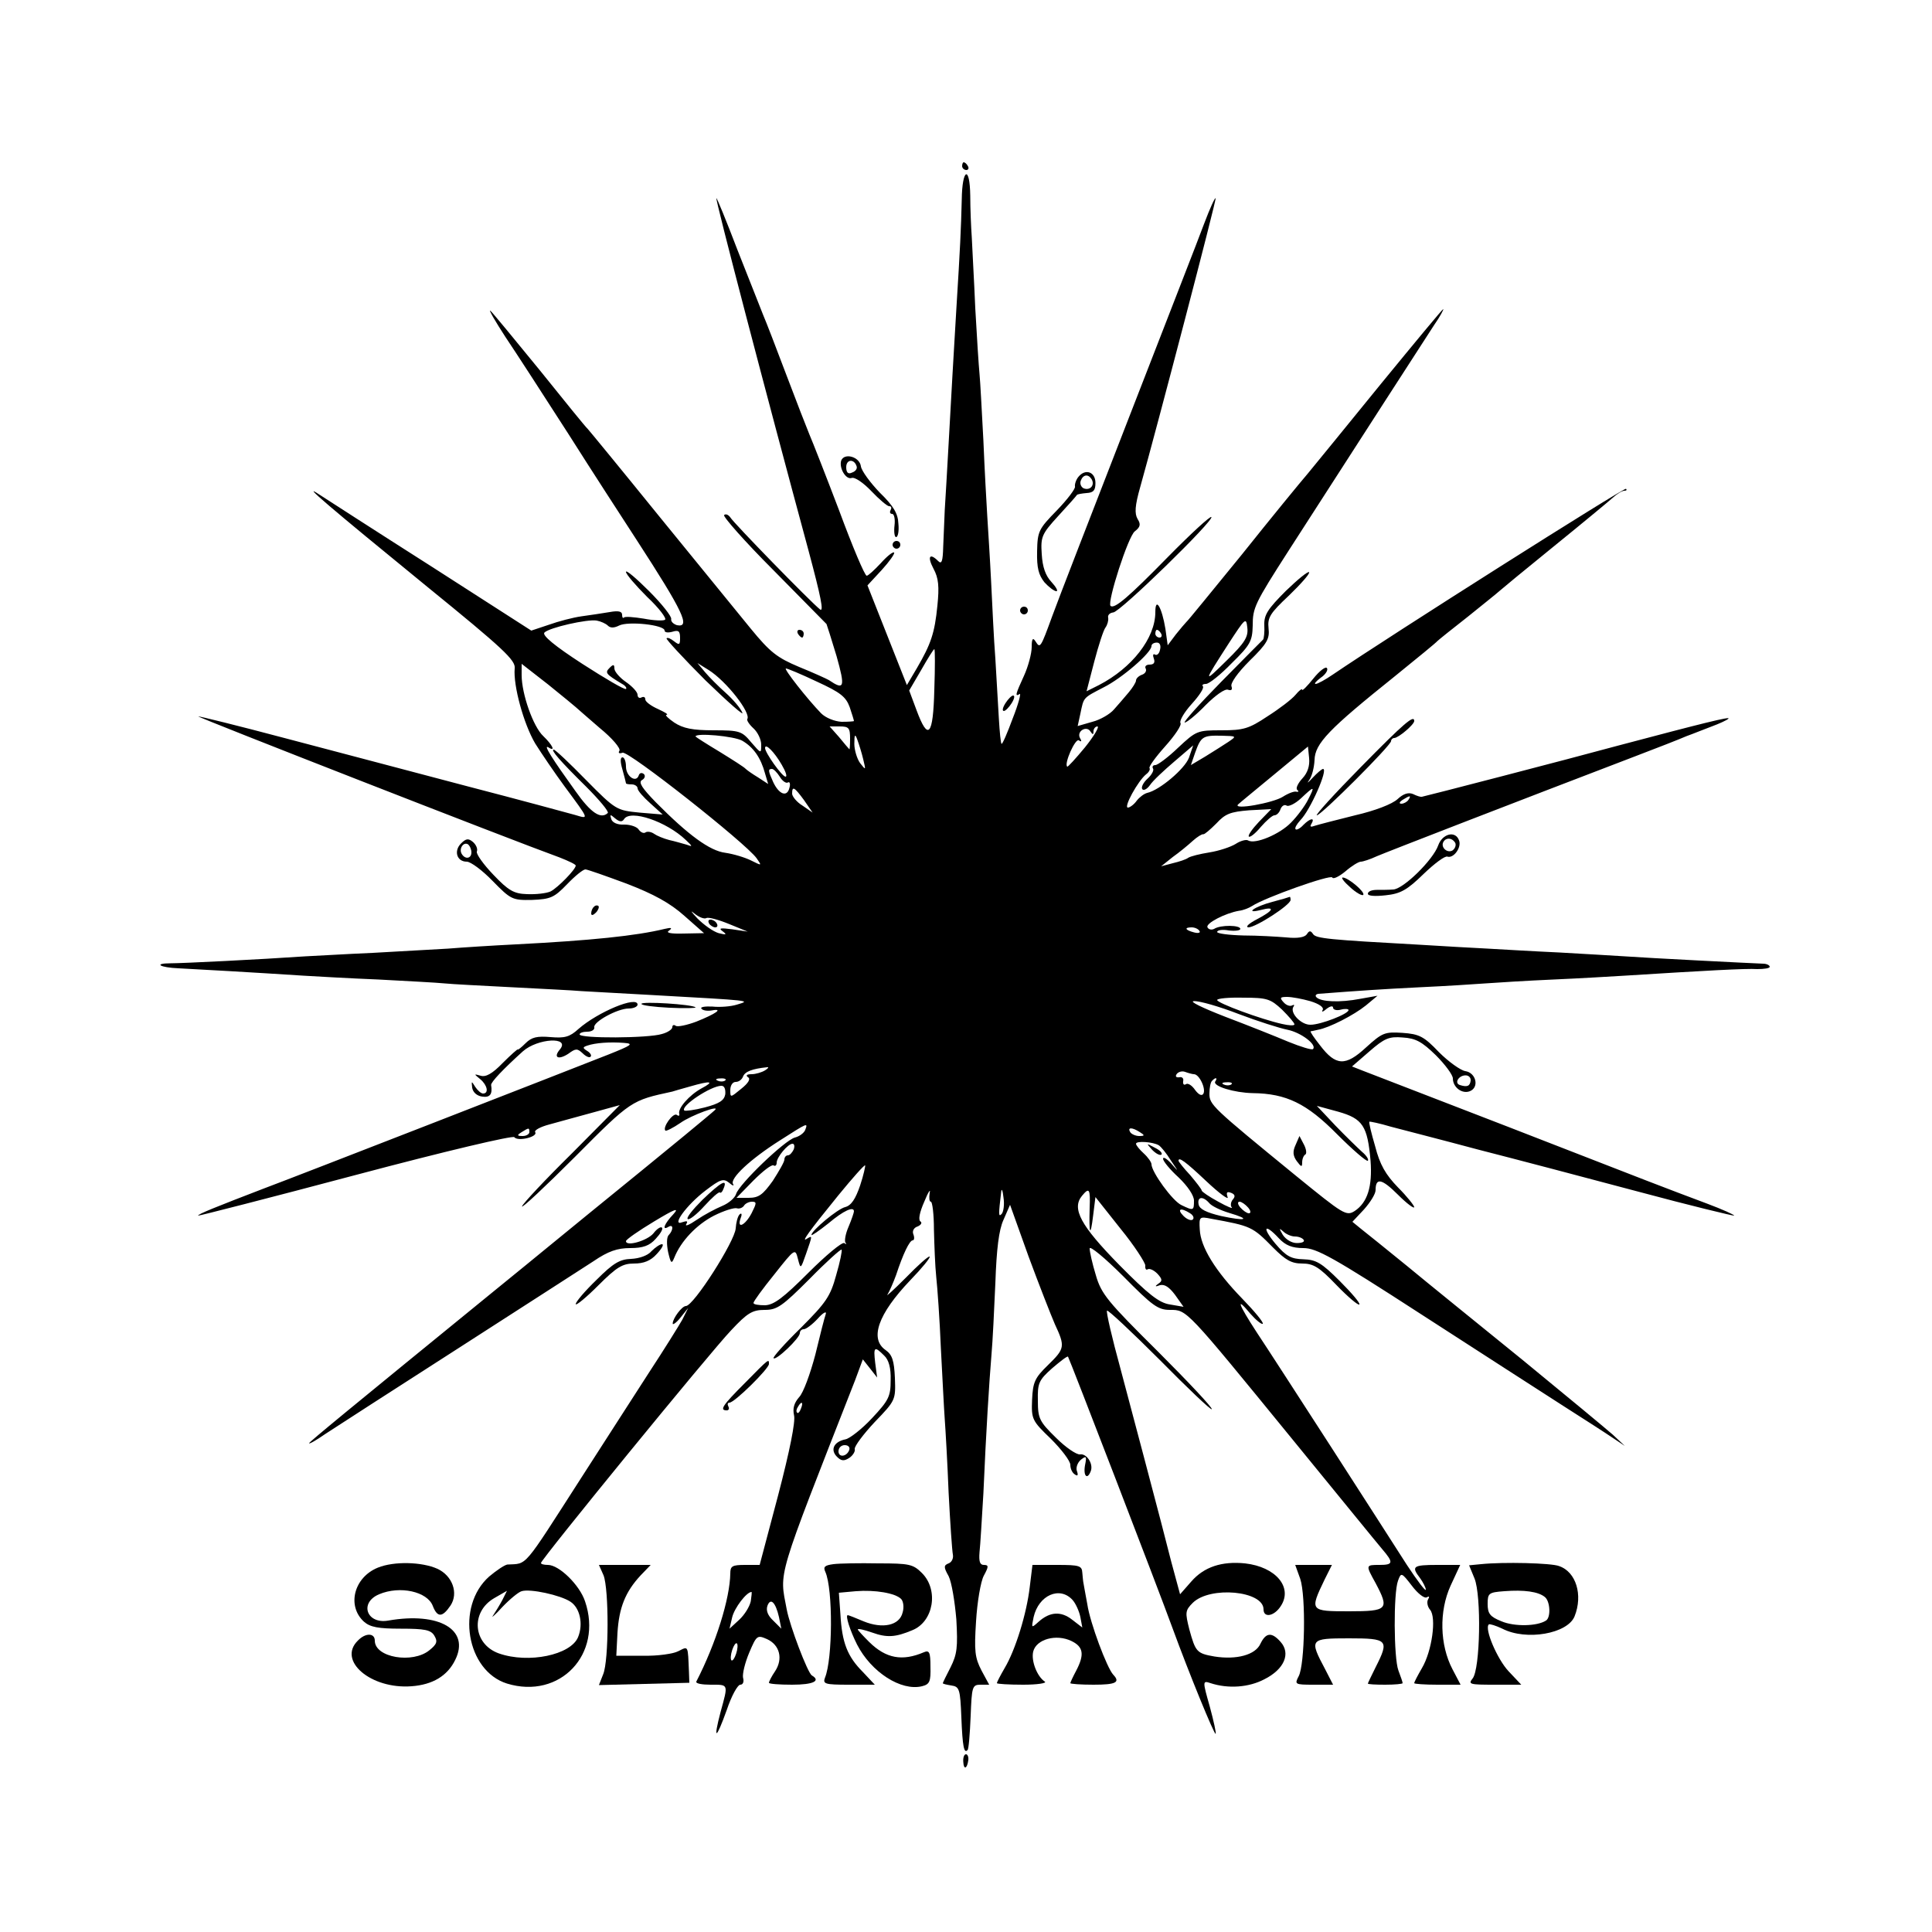 <?xml version="1.0" standalone="no"?>
<!DOCTYPE svg PUBLIC "-//W3C//DTD SVG 20010904//EN"
 "http://www.w3.org/TR/2001/REC-SVG-20010904/DTD/svg10.dtd">
<svg version="1.0" xmlns="http://www.w3.org/2000/svg"
 width="500pt" height="500pt" viewBox="0 0 500 500"
 preserveAspectRatio="xMidYMid meet">
<g transform="translate(0,500) scale(0.1,-0.1)"
fill="#000000" stroke="none">
<path d="M2490 4570 c0 -5 5 -10 11 -10 5 0 7 5 4 10 -3 6 -8 10 -11 10 -2 0
-4 -4 -4 -10z"/>
<path d="M2489 4483 c-2 -78 -4 -122 -14 -283 -4 -63 -8 -140 -10 -170 -4 -69
-16 -290 -20 -350 -1 -25 -3 -67 -4 -95 -1 -38 -4 -46 -13 -37 -22 22 -29 12
-12 -20 13 -24 15 -46 10 -95 -7 -72 -17 -100 -53 -162 l-26 -44 -51 129 -51
129 37 40 c20 22 34 42 32 45 -3 3 -19 -10 -35 -28 -16 -17 -32 -32 -36 -32
-5 0 -37 76 -71 168 -35 92 -70 181 -77 197 -7 17 -34 86 -60 155 -26 69 -53
139 -60 155 -7 17 -36 92 -66 167 -29 76 -54 137 -55 135 -3 -3 128 -504 239
-914 31 -116 40 -159 29 -150 -26 21 -223 223 -232 238 -5 7 -12 10 -16 6 -4
-3 53 -68 127 -142 74 -75 136 -138 138 -140 1 -2 13 -40 26 -83 23 -82 20
-89 -20 -62 -5 3 -40 19 -77 34 -57 24 -75 38 -125 99 -33 40 -139 171 -238
292 -98 121 -181 222 -184 225 -4 3 -60 72 -125 153 -66 81 -123 150 -127 153
-5 3 13 -28 39 -68 27 -40 100 -153 163 -251 62 -98 142 -221 177 -275 120
-185 140 -227 104 -220 -9 3 -16 9 -15 16 2 6 -24 39 -57 72 -33 33 -60 56
-60 50 0 -6 25 -35 55 -65 31 -29 51 -56 46 -59 -5 -3 -29 -2 -55 3 -25 4 -48
6 -51 3 -3 -3 -5 0 -5 7 0 9 -10 11 -32 7 -18 -3 -51 -8 -73 -11 -22 -3 -60
-13 -85 -22 l-45 -15 -260 167 c-143 91 -273 175 -290 186 -47 31 24 -30 280
-239 198 -161 230 -191 227 -212 -4 -44 23 -143 53 -194 17 -27 51 -77 76
-111 65 -88 64 -85 27 -74 -18 5 -143 39 -278 74 -135 36 -346 91 -470 124
-124 33 -226 58 -227 57 -3 -2 808 -319 935 -365 23 -9 42 -18 42 -21 0 -10
-46 -57 -65 -67 -11 -5 -38 -8 -61 -7 -34 1 -48 9 -87 50 -26 27 -45 54 -43
60 3 7 -2 18 -10 25 -12 10 -18 9 -31 -4 -19 -19 -11 -47 15 -47 10 0 40 -22
67 -50 47 -48 51 -50 102 -49 48 2 57 6 90 40 21 22 42 39 48 39 5 0 53 -17
107 -37 70 -27 112 -50 149 -83 l51 -45 -52 -1 c-36 -1 -48 2 -38 8 9 7 5 8
-12 4 -74 -18 -191 -30 -385 -40 -60 -3 -139 -8 -175 -11 -36 -2 -123 -7 -195
-11 -71 -3 -150 -8 -175 -9 -116 -8 -318 -18 -348 -18 -46 0 -29 -11 21 -13
41 -2 200 -11 322 -19 33 -2 121 -7 195 -10 74 -4 151 -8 170 -10 19 -2 98 -6
175 -10 77 -4 158 -8 180 -10 22 -1 103 -6 180 -10 267 -15 258 -14 222 -25
-16 -5 -44 -7 -63 -5 -19 1 -32 -1 -29 -5 3 -5 15 -7 27 -5 32 6 10 -9 -40
-29 -24 -9 -48 -14 -53 -11 -5 4 -9 2 -9 -3 0 -6 -12 -14 -27 -18 -35 -11
-213 -12 -213 -1 0 4 9 7 20 7 11 0 19 5 18 11 -4 14 60 49 89 49 13 0 23 5
23 10 0 24 -103 -19 -153 -63 -23 -21 -36 -24 -72 -21 -35 3 -49 0 -65 -16
-11 -11 -20 -18 -20 -16 0 2 -18 -14 -39 -35 -27 -28 -44 -37 -57 -33 -18 5
-18 5 -1 -9 18 -15 23 -37 7 -37 -5 0 -14 8 -20 17 -10 16 -10 16 -8 -2 2 -12
12 -21 26 -23 20 -3 27 6 23 30 -1 7 30 40 82 87 38 34 124 39 96 5 -18 -21
-4 -28 22 -11 19 14 23 14 37 1 8 -8 17 -12 20 -9 4 3 0 10 -8 15 -13 8 -12
10 0 14 20 7 58 10 95 7 26 -2 20 -6 -40 -30 -91 -36 -812 -317 -890 -346
-125 -48 -175 -68 -172 -71 1 -1 185 46 407 105 237 63 408 103 411 98 9 -12
62 1 54 13 -3 5 14 14 37 20 24 7 74 20 113 31 l69 19 -124 -125 c-69 -68
-127 -130 -129 -137 -2 -7 60 51 137 128 146 147 146 146 252 169 3 1 23 7 45
13 55 16 66 14 30 -5 -31 -17 -62 -52 -57 -66 1 -5 -2 -6 -7 -2 -10 5 -37 -33
-29 -41 2 -2 20 7 39 20 28 20 105 48 89 33 -8 -8 -143 -119 -190 -157 -52
-42 -227 -185 -255 -208 -11 -9 -67 -55 -125 -102 -379 -309 -480 -392 -480
-395 0 -3 19 8 42 24 24 16 178 115 343 221 165 106 323 208 351 226 38 26 62
34 95 34 33 0 50 6 66 24 12 13 20 26 16 29 -3 3 -13 -3 -22 -15 -16 -19 -71
-35 -71 -20 0 4 33 27 73 51 53 32 66 37 50 19 -24 -25 -31 -44 -13 -33 13 8
13 -8 1 -21 -6 -5 -6 -24 -2 -44 7 -30 9 -32 16 -15 17 43 58 86 103 109 26
13 52 21 59 19 6 -2 14 1 18 6 3 6 13 11 21 11 13 0 12 -4 -1 -30 -17 -32 -39
-42 -28 -12 4 10 2 14 -3 9 -5 -5 -9 -21 -10 -36 -2 -33 -109 -201 -129 -201
-10 0 -34 -32 -34 -45 -1 -5 9 1 20 15 l20 25 -15 -30 c-9 -16 -47 -77 -85
-135 -37 -58 -117 -181 -177 -275 -153 -238 -138 -221 -191 -224 -7 -1 -28
-15 -47 -31 -87 -77 -59 -244 46 -277 137 -42 249 76 202 213 -14 42 -67 94
-96 94 -10 0 -18 2 -18 5 0 9 440 548 492 602 42 45 55 53 87 53 32 0 45 9
116 80 43 44 81 78 83 76 2 -2 -4 -32 -14 -66 -15 -55 -26 -71 -92 -137 -41
-40 -73 -76 -70 -78 6 -7 68 52 68 65 0 6 5 10 10 10 6 0 22 12 36 27 14 16
24 21 21 12 -3 -8 -15 -55 -27 -105 -13 -49 -31 -99 -42 -110 -13 -15 -17 -29
-13 -47 4 -16 -11 -91 -41 -206 l-48 -181 -38 0 c-33 0 -38 -3 -38 -22 -1 -65
-37 -181 -88 -280 -2 -5 15 -8 37 -8 47 0 46 3 26 -70 -20 -76 -12 -73 16 5
12 36 28 65 35 65 7 0 10 8 7 18 -2 10 5 39 16 65 19 45 21 46 46 35 33 -15
42 -51 21 -83 -9 -13 -16 -27 -16 -30 0 -3 27 -5 60 -5 55 0 75 10 51 24 -11
7 -57 128 -65 171 -19 101 -29 67 177 593 l20 54 19 -24 18 -23 -5 38 c-5 42
-2 44 23 19 12 -11 18 -32 17 -64 0 -42 -5 -52 -48 -98 -26 -28 -58 -53 -69
-55 -30 -6 -40 -27 -22 -45 11 -11 18 -12 32 -3 9 6 16 17 14 23 -1 7 22 38
52 70 54 56 54 57 52 114 -2 45 -7 60 -24 72 -42 29 -20 93 64 181 30 31 52
58 50 61 -3 2 -30 -22 -62 -55 -32 -32 -53 -51 -47 -43 5 8 15 31 22 50 18 55
35 90 43 90 4 0 5 7 2 15 -4 9 1 18 11 21 9 4 12 10 7 13 -6 4 -2 24 10 51 10
25 17 35 14 23 -2 -13 -1 -23 3 -23 4 0 8 -33 8 -72 1 -40 3 -95 6 -123 3 -27
9 -111 12 -185 4 -74 8 -157 10 -183 2 -27 7 -113 10 -190 4 -78 9 -150 11
-160 2 -10 -3 -20 -11 -23 -13 -5 -13 -10 0 -33 8 -16 16 -66 20 -112 4 -72 2
-90 -15 -124 -11 -21 -20 -40 -20 -41 0 -2 10 -4 22 -6 21 -3 23 -9 26 -83 3
-76 7 -94 16 -84 3 2 6 41 8 87 3 77 4 82 26 82 l22 0 -20 37 c-17 33 -19 50
-14 127 3 50 12 103 20 118 13 24 13 28 0 28 -10 0 -13 9 -11 33 2 17 6 86 10
152 7 162 15 288 21 360 3 33 7 116 10 185 3 87 9 137 21 163 l17 39 48 -134
c27 -73 58 -152 68 -175 27 -58 26 -63 -18 -106 -34 -33 -39 -44 -41 -90 -2
-50 0 -54 49 -101 27 -27 50 -57 50 -67 0 -10 5 -21 12 -25 7 -5 9 -2 5 9 -3
8 1 21 10 29 14 11 16 10 11 -14 -5 -28 6 -39 15 -15 7 19 -11 46 -28 43 -9
-1 -37 18 -62 43 -43 42 -47 50 -47 96 -1 45 2 53 37 84 21 18 39 32 41 30 4
-6 232 -597 271 -704 42 -115 108 -276 111 -272 2 1 -5 33 -15 70 -19 67 -19
68 2 61 46 -15 99 -11 139 10 52 26 69 67 42 97 -23 26 -38 24 -52 -5 -13 -29
-62 -42 -119 -33 -46 8 -49 12 -65 70 -11 44 -11 49 9 69 45 44 183 31 183
-17 0 -23 28 -18 45 9 31 48 -13 101 -93 110 -60 6 -106 -9 -139 -47 l-29 -33
-23 85 c-12 47 -24 93 -26 101 -15 57 -72 274 -105 397 -22 80 -38 149 -35
151 2 3 64 -55 136 -127 72 -73 133 -131 135 -128 3 3 -60 70 -139 149 -130
129 -147 149 -161 198 -9 29 -16 61 -16 69 0 8 39 -24 87 -72 76 -77 90 -87
121 -87 44 0 40 4 316 -334 116 -142 221 -271 233 -285 30 -35 29 -41 -7 -41
-36 0 -36 0 -10 -47 36 -68 32 -73 -69 -73 -101 0 -102 1 -63 82 l19 38 -47 0
-48 0 13 -36 c15 -45 12 -222 -4 -252 -11 -21 -10 -22 38 -22 l51 0 -20 39
c-42 79 -41 81 61 81 101 0 105 -4 69 -75 -11 -22 -20 -41 -20 -42 0 -2 20 -3
45 -3 25 0 45 2 45 4 0 3 -5 17 -11 33 -12 32 -13 200 -1 232 8 22 9 22 36
-13 15 -20 32 -33 38 -30 7 4 8 2 4 -5 -4 -6 -2 -19 5 -27 17 -20 5 -107 -21
-151 -11 -19 -20 -36 -20 -39 0 -2 27 -4 60 -4 l60 0 -21 40 c-33 63 -35 150
-5 216 l25 54 -60 0 c-63 0 -67 -4 -44 -34 8 -11 15 -25 15 -30 0 -6 -22 23
-49 64 -26 41 -115 179 -196 305 -82 127 -168 260 -192 296 -49 75 -56 96 -17
49 15 -17 29 -28 32 -26 3 3 -21 32 -53 65 -70 72 -108 134 -110 179 -2 33 -1
34 29 28 104 -19 107 -20 161 -75 32 -32 47 -41 75 -41 29 0 44 -9 89 -56 29
-30 56 -53 59 -50 3 3 -20 30 -51 61 -47 47 -61 55 -94 56 -31 1 -44 7 -72 40
-36 43 -29 55 9 14 17 -18 34 -25 63 -25 34 0 76 -23 306 -172 146 -94 311
-201 366 -236 55 -35 114 -73 130 -84 l30 -20 -31 29 c-17 15 -122 102 -233
193 -112 91 -247 200 -300 244 -53 43 -106 86 -119 96 l-22 18 30 32 c16 18
30 40 30 50 0 33 16 30 58 -12 23 -23 42 -37 42 -32 0 4 -19 28 -42 51 -32 33
-47 59 -59 106 -10 34 -17 63 -15 64 1 1 26 -4 56 -13 30 -8 132 -34 225 -59
94 -24 280 -73 415 -109 134 -36 246 -63 248 -62 1 2 -30 16 -70 31 -112 42
-138 52 -513 198 -192 74 -363 140 -378 146 l-28 11 45 39 c39 34 51 39 86 36
34 -2 50 -11 86 -46 24 -24 44 -51 44 -60 0 -23 24 -41 44 -33 25 10 16 48
-12 52 -12 2 -43 24 -68 49 -39 41 -51 47 -95 50 -46 3 -52 0 -94 -38 -53 -49
-78 -48 -119 6 -15 19 -26 35 -24 36 2 0 10 2 19 4 29 5 93 38 124 63 l30 25
-45 -8 c-52 -10 -101 -8 -113 4 -4 4 -2 8 5 9 105 8 162 12 263 17 66 3 143 8
170 10 28 2 106 7 175 10 69 3 152 8 185 10 207 13 314 19 343 17 17 0 32 2
32 6 0 4 -8 8 -17 8 -29 1 -304 15 -358 19 -27 2 -104 6 -170 10 -66 3 -149 8
-185 10 -36 2 -114 6 -175 10 -234 13 -270 16 -277 28 -6 9 -10 9 -16 -1 -6
-8 -24 -11 -53 -8 -24 2 -74 5 -111 5 -38 1 -68 5 -68 9 0 5 14 7 30 4 17 -2
30 0 30 4 0 10 -51 11 -68 0 -6 -3 -14 -2 -17 4 -6 10 46 37 82 43 10 1 25 7
33 12 33 22 205 83 208 74 2 -5 17 2 34 16 16 14 34 25 40 25 5 0 24 6 41 14
28 12 361 141 667 258 58 22 119 46 135 53 17 6 46 18 65 25 19 7 39 16 43 20
8 7 -68 -12 -283 -69 -136 -37 -503 -132 -510 -133 -3 -1 -13 2 -23 7 -12 5
-25 1 -40 -13 -14 -13 -58 -30 -110 -42 -48 -12 -95 -24 -104 -27 -11 -4 -14
-3 -9 5 10 17 -3 15 -21 -3 -8 -9 -18 -14 -20 -11 -3 3 3 13 12 23 26 26 73
133 59 133 -3 0 -15 -10 -27 -23 -12 -13 -16 -16 -9 -6 7 9 13 32 14 52 1 43
37 80 208 217 58 47 107 87 110 91 3 3 39 32 80 64 41 33 77 62 80 65 3 3 66
55 140 115 74 60 144 118 154 127 11 10 24 18 30 18 5 0 7 2 4 5 -4 4 -606
-377 -759 -481 -19 -13 -39 -24 -44 -24 -5 0 1 7 13 16 12 8 20 20 16 25 -3 5
-19 -7 -35 -27 -16 -20 -29 -33 -29 -29 0 4 -8 -2 -17 -13 -10 -12 -43 -37
-73 -56 -48 -32 -62 -36 -119 -36 -62 0 -65 -1 -112 -45 -26 -25 -53 -45 -59
-45 -6 0 -9 -4 -6 -9 3 -4 -3 -16 -14 -26 -11 -10 -17 -22 -14 -27 3 -5 12 -1
20 10 7 11 36 38 63 61 l49 42 -11 -32 c-11 -29 -76 -84 -108 -91 -8 -2 -20
-11 -27 -20 -7 -10 -18 -18 -23 -18 -12 0 26 69 47 86 8 6 11 13 9 16 -3 3 15
28 40 56 26 29 44 56 40 61 -3 6 10 28 29 49 20 22 33 42 29 46 -3 3 0 6 8 6
8 0 38 24 67 54 48 47 53 57 54 97 0 46 5 57 93 194 182 283 352 546 376 583
16 23 26 42 24 42 -2 0 -74 -87 -160 -192 -86 -106 -172 -211 -190 -233 -19
-22 -96 -116 -171 -210 -76 -93 -140 -172 -144 -175 -3 -3 -15 -17 -27 -32
l-21 -28 -6 43 c-9 55 -26 84 -26 43 0 -68 -61 -145 -146 -189 l-32 -16 20 77
c11 42 24 82 29 88 5 7 8 18 7 25 -2 7 4 13 13 14 17 0 262 239 254 247 -3 3
-54 -44 -113 -104 -101 -103 -138 -135 -148 -126 -9 10 46 181 63 193 14 11
16 18 7 32 -8 14 -7 34 7 83 43 153 198 745 195 747 -2 2 -15 -27 -29 -64 -14
-38 -103 -266 -197 -508 -94 -242 -183 -471 -197 -510 -30 -82 -31 -84 -43
-65 -7 11 -10 7 -10 -15 0 -16 -9 -50 -20 -74 -22 -48 -24 -55 -11 -47 4 3 -3
-25 -18 -63 -14 -38 -27 -68 -29 -66 -2 1 -5 31 -7 66 -2 35 -6 105 -9 154 -4
50 -8 140 -11 200 -3 61 -8 137 -10 170 -2 33 -7 121 -10 195 -4 74 -8 152
-10 172 -2 20 -7 97 -11 170 -3 73 -8 156 -9 183 -2 28 -4 76 -4 108 -1 80
-21 72 -22 -10z m-916 -1102 c7 -7 17 -6 29 0 23 12 118 2 118 -13 0 -5 9 -6
20 -3 16 5 20 2 20 -16 0 -18 -2 -19 -15 -9 -9 7 -17 11 -20 8 -2 -2 43 -51
101 -109 59 -57 101 -94 95 -83 -5 12 -25 35 -43 51 -18 16 -42 40 -53 53
l-20 24 29 -18 c46 -29 110 -111 100 -127 -2 -3 5 -14 16 -24 11 -10 20 -29
20 -42 0 -24 0 -24 -26 6 -24 29 -30 31 -97 31 -55 0 -79 5 -102 20 -16 11
-25 20 -20 20 6 1 -5 7 -22 15 -18 8 -33 19 -33 25 0 6 -4 8 -10 5 -5 -3 -10
0 -10 7 0 7 -14 22 -30 33 -16 11 -30 27 -30 35 0 11 -3 11 -12 2 -13 -13 -11
-16 32 -42 8 -4 13 -11 10 -13 -3 -3 -54 27 -113 65 -71 46 -105 74 -98 81 13
13 111 35 135 31 11 -2 24 -8 29 -13z m1602 -90 c-62 -61 -62 -60 5 44 43 66
45 68 48 41 3 -24 -6 -39 -53 -85z m-170 69 c3 -5 1 -10 -4 -10 -6 0 -11 5
-11 10 0 6 2 10 4 10 3 0 8 -4 11 -10z m-3 -42 c-2 -10 -8 -15 -13 -12 -5 3
-6 -2 -3 -10 4 -11 0 -16 -11 -16 -9 0 -13 -5 -10 -10 3 -6 -1 -13 -9 -16 -9
-3 -16 -10 -16 -15 0 -5 -9 -19 -19 -31 -11 -13 -28 -33 -38 -44 -10 -12 -36
-27 -56 -32 l-38 -11 7 32 c9 43 6 40 60 68 48 24 124 90 124 107 0 5 6 9 14
9 8 0 11 -8 8 -19z m-584 -103 c-3 -120 -16 -134 -46 -53 l-19 51 31 53 c17
30 32 54 34 54 2 0 2 -47 0 -105z m-928 -45 c3 -3 31 -27 62 -54 32 -26 55
-53 51 -59 -4 -6 0 -8 8 -5 15 6 319 -234 347 -273 14 -20 14 -20 -14 -6 -16
8 -46 17 -67 20 -40 5 -96 46 -180 131 -35 36 -45 51 -36 57 8 4 10 12 5 16
-5 4 -11 3 -13 -4 -7 -20 -33 -2 -33 23 0 13 -4 24 -9 24 -6 0 -6 -12 0 -32 5
-18 9 -34 9 -35 0 -2 7 -3 15 -3 8 0 15 -5 15 -10 0 -6 15 -23 33 -39 l32 -29
-60 5 c-59 6 -61 6 -138 84 -43 44 -80 79 -84 79 -9 0 17 -30 84 -96 34 -34
59 -64 56 -68 -18 -17 -44 0 -84 57 -59 82 -84 121 -70 113 20 -13 11 6 -13
29 -26 24 -56 109 -56 158 l0 29 68 -53 c37 -30 69 -56 72 -59z m624 66 c61
-28 75 -39 85 -66 6 -18 11 -34 11 -36 0 -1 -14 -2 -32 -2 -18 1 -41 10 -53
22 -35 36 -98 116 -91 116 4 0 40 -15 80 -34z m86 -148 c0 -17 -1 -29 -2 -27
-2 2 -14 16 -27 32 l-24 27 26 0 c24 0 27 -4 27 -32z m630 20 c0 6 5 12 10 12
6 0 -8 -24 -32 -54 -24 -29 -45 -52 -46 -50 -9 7 21 74 30 68 7 -5 8 -2 3 6
-4 7 -2 16 6 21 8 5 17 3 21 -4 6 -9 8 -9 8 1z m-909 -25 c29 -17 48 -44 59
-85 l8 -27 -26 17 c-15 9 -29 19 -32 22 -3 4 -33 23 -67 44 -35 21 -63 39 -63
40 0 10 100 1 121 -11z m313 -48 c7 -29 7 -29 -8 -10 -8 11 -15 34 -15 50 0
25 2 27 8 10 4 -11 11 -33 15 -50z m945 45 c-12 -8 -39 -25 -60 -38 l-37 -22
11 32 c15 42 20 45 68 44 40 -1 40 -1 18 -16z m-1156 -59 c10 -17 15 -31 10
-31 -9 0 -53 62 -53 74 0 14 24 -10 43 -43z m1348 -35 c-12 -13 -18 -26 -14
-30 5 -4 4 -6 -2 -5 -5 2 -21 -4 -35 -13 -25 -16 -130 -35 -116 -20 4 4 47 39
94 78 l87 72 3 -30 c2 -20 -4 -38 -17 -52z m-1353 4 c7 -12 17 -18 21 -15 5 3
7 -4 4 -14 -6 -25 -27 -17 -42 15 -13 29 -14 34 -3 34 4 0 13 -9 20 -20z m63
-61 l22 -32 -26 18 c-15 9 -27 24 -27 31 0 21 6 17 31 -17z m1304 1 c-8 -16
-28 -43 -44 -59 -29 -30 -93 -57 -111 -46 -5 3 -20 -1 -32 -9 -13 -8 -43 -18
-68 -22 -25 -4 -49 -10 -55 -14 -5 -4 -23 -10 -40 -14 l-30 -8 30 24 c17 12
40 31 52 42 11 10 24 18 27 17 3 -1 18 12 34 28 23 25 36 30 85 34 l57 3 -32
-33 c-17 -18 -29 -35 -26 -38 3 -3 17 8 31 25 14 16 30 30 35 30 6 0 13 7 16
16 3 8 10 13 16 9 5 -3 22 5 37 19 35 33 37 33 18 -4z m260 0 c-3 -5 -12 -10
-18 -10 -7 0 -6 4 3 10 19 12 23 12 15 0z m-2030 -50 c16 26 110 -6 160 -54
18 -17 18 -18 2 -12 -11 3 -31 9 -45 12 -15 4 -32 11 -39 16 -7 5 -17 7 -22 4
-5 -4 -13 0 -18 7 -4 7 -21 13 -37 13 -18 -1 -31 5 -34 14 -4 13 -3 13 10 2
11 -9 18 -10 23 -2z m-395 -86 c0 -16 -16 -19 -25 -4 -8 13 4 32 16 25 5 -4 9
-13 9 -21z m608 -170 c5 3 31 -4 58 -15 l49 -20 -40 6 c-31 4 -36 3 -25 -5 12
-9 10 -10 -10 -5 -14 4 -38 21 -55 38 -16 17 -20 23 -8 13 12 -10 26 -15 31
-12z m1276 -33 c4 -5 -3 -7 -14 -4 -23 6 -26 13 -6 13 8 0 17 -4 20 -9z m214
-204 c17 -17 32 -34 32 -38 0 -4 -15 -3 -32 1 -54 12 -168 54 -168 62 0 4 30
7 68 6 61 0 70 -3 100 -31z m73 22 c23 -7 36 -16 32 -23 -4 -6 1 -5 10 3 9 7
17 9 17 3 0 -5 9 -8 20 -5 11 3 20 2 20 -1 0 -10 -72 -38 -98 -38 -24 -1 -54
30 -45 46 4 5 2 7 -3 4 -5 -3 -15 0 -22 8 -11 12 -9 14 9 14 12 0 39 -5 60
-11z m-186 -33 c50 -19 107 -37 127 -41 35 -7 77 -39 66 -50 -3 -3 -32 6 -64
19 -33 14 -106 43 -164 65 -59 23 -94 40 -80 40 14 1 66 -14 115 -33z m-1225
-146 c-8 -5 -24 -10 -35 -10 -12 0 -16 -3 -9 -8 7 -4 1 -15 -18 -30 -28 -23
-28 -23 -28 -3 0 12 6 21 14 21 8 0 16 6 19 14 5 13 24 20 62 24 6 1 3 -3 -5
-8z m1110 -10 c14 0 32 -39 24 -51 -4 -6 -12 -2 -21 10 -8 12 -19 19 -24 15
-5 -3 -8 0 -7 8 2 7 -3 12 -10 10 -8 -1 -11 2 -7 8 4 6 14 9 22 6 8 -3 19 -6
23 -6z m716 -17 c-2 -14 -9 -17 -28 -11 -15 5 -3 25 15 25 8 0 14 -6 13 -14z
m-1929 1 c-3 -3 -12 -4 -19 -1 -8 3 -5 6 6 6 11 1 17 -2 13 -5z m1268 -3 c-7
-12 49 -29 97 -30 87 -1 140 -27 218 -106 41 -41 77 -72 80 -69 3 3 -4 14 -15
23 -11 10 -42 40 -69 68 l-48 51 55 -15 c64 -18 76 -37 84 -127 5 -67 -8 -108
-41 -130 -22 -14 -29 -9 -152 91 -219 179 -224 184 -224 213 0 15 3 30 7 33 9
10 15 8 8 -2z m42 -7 c-3 -3 -12 -4 -19 -1 -8 3 -5 6 6 6 11 1 17 -2 13 -5z
m-1310 -26 c-3 -16 -15 -24 -53 -34 -27 -7 -51 -10 -53 -8 -11 11 69 64 96 64
8 0 11 -9 10 -22z m207 -92 c-3 -8 -15 -17 -27 -20 -26 -7 -144 -120 -152
-146 -3 -10 -19 -24 -36 -31 -17 -7 -47 -23 -66 -36 -19 -13 -31 -18 -27 -11
5 8 2 9 -10 5 -30 -12 10 44 60 82 38 29 46 32 61 20 9 -8 14 -9 10 -3 -8 14
43 63 122 113 72 46 72 46 65 27z m-714 -6 c0 -5 -8 -10 -17 -10 -15 0 -16 2
-3 10 19 12 20 12 20 0z m1580 0 c13 -8 13 -10 -2 -10 -9 0 -20 5 -23 10 -8
13 5 13 25 0z m49 -34 c6 -4 20 -21 31 -39 21 -31 21 -31 1 -8 -12 13 -21 18
-21 12 0 -6 18 -28 40 -48 24 -23 40 -47 40 -60 0 -26 -1 -27 -32 -12 -23 10
-78 86 -78 106 0 5 -9 18 -20 28 -11 10 -20 21 -20 25 0 8 44 5 59 -4z m-945
-11 c-4 -8 -10 -15 -15 -15 -5 0 -9 -5 -9 -11 0 -6 -14 -30 -30 -55 -26 -36
-36 -44 -63 -44 l-31 0 44 45 c24 24 47 42 52 39 4 -3 8 0 8 7 0 14 29 49 41
49 5 0 6 -7 3 -15z m1068 -82 c34 -32 59 -50 55 -41 -4 12 -2 15 9 11 10 -4
12 -9 4 -18 -5 -6 -6 -16 -2 -20 4 -4 -12 2 -35 15 -24 13 -43 26 -43 29 0 3
-14 21 -30 40 -17 18 -30 35 -30 37 0 11 18 -2 72 -53z m-896 -11 c-12 -35
-23 -52 -39 -56 -20 -5 -87 -61 -87 -72 0 -3 20 11 44 30 39 33 66 45 66 31 0
-3 -6 -21 -14 -40 -8 -18 -11 -37 -8 -41 4 -4 2 -5 -3 -1 -6 3 -48 -32 -93
-77 -65 -65 -89 -83 -112 -84 -17 0 -30 2 -30 6 0 4 24 37 54 74 53 67 54 68
61 40 7 -27 7 -27 21 13 17 49 17 48 2 39 -15 -10 3 16 82 113 36 44 67 79 69
77 1 -1 -4 -25 -13 -52z m366 -74 c-8 -8 -8 -2 -1 57 1 11 4 5 6 -14 3 -18 0
-38 -5 -43z m228 15 c-2 -67 2 -77 9 -19 l6 48 65 -82 c36 -44 64 -88 64 -95
-1 -8 2 -13 6 -10 5 3 16 -2 25 -11 13 -14 14 -19 3 -26 -10 -7 -9 -9 4 -4 12
3 24 -5 39 -25 l22 -31 -35 6 c-28 4 -56 26 -132 103 -99 101 -123 145 -96
178 19 23 22 19 20 -32z m309 14 c6 -8 29 -19 52 -26 58 -17 44 -22 -21 -8
-38 9 -56 18 -58 30 -4 20 11 22 27 4z m101 -12 c7 -8 8 -15 2 -15 -5 0 -15 7
-22 15 -7 8 -8 15 -2 15 5 0 15 -7 22 -15z m-150 -15 c8 -5 11 -12 7 -16 -4
-4 -15 0 -24 9 -18 18 -8 23 17 7z m271 -60 c10 0 20 -4 23 -9 3 -5 -5 -8 -18
-8 -13 0 -28 9 -36 21 -10 17 -10 19 1 9 7 -7 21 -13 30 -13z m-1278 -445 c-3
-9 -8 -14 -10 -11 -3 3 -2 9 2 15 9 16 15 13 8 -4z m125 -107 c-6 -18 -28 -21
-28 -4 0 9 7 16 16 16 9 0 14 -5 12 -12z m-722 -393 c25 -16 34 -58 20 -92
-19 -46 -128 -69 -205 -42 -67 24 -74 107 -12 143 l33 19 -12 -24 c-7 -13 -18
-31 -24 -40 -6 -8 5 1 24 22 19 20 42 39 50 41 22 7 100 -10 126 -27z m467 1
c-3 -14 -16 -35 -30 -48 l-25 -23 7 30 c6 24 37 65 50 65 1 0 0 -11 -2 -24z
m73 -41 l6 -30 -21 21 c-14 13 -19 26 -15 38 8 22 21 10 30 -29z m-111 -95
c-4 -12 -9 -19 -12 -17 -3 3 -2 15 2 27 4 12 9 19 12 17 3 -3 2 -15 -2 -27z"/>
<path d="M1835 2610 c3 -5 11 -10 16 -10 6 0 7 5 4 10 -3 6 -11 10 -16 10 -6
0 -7 -4 -4 -10z"/>
<path d="M3353 2037 c-8 -17 -7 -28 3 -42 12 -16 14 -16 14 -3 0 9 4 18 8 20
4 2 3 13 -3 25 l-12 23 -10 -23z"/>
<path d="M1818 1895 c-25 -25 -43 -47 -38 -50 4 -3 24 13 43 34 20 22 37 37
40 35 2 -3 7 2 10 11 10 25 -6 17 -55 -30z"/>
<path d="M2982 2024 c10 -10 20 -15 24 -12 3 4 -5 12 -18 18 -22 12 -22 12 -6
-6z"/>
<path d="M2177 3808 c-6 -19 12 -50 27 -45 8 3 30 -12 51 -34 20 -21 41 -39
46 -39 6 0 7 -4 4 -10 -3 -5 -2 -10 4 -10 5 0 8 -13 6 -30 -2 -16 0 -30 4 -30
5 0 8 16 6 35 -1 26 -13 46 -48 80 -25 26 -47 56 -49 68 -3 25 -43 36 -51 15z
m40 -15 c2 -6 -3 -13 -12 -16 -10 -5 -15 0 -15 14 0 21 21 22 27 2z"/>
<path d="M2791 3766 c-6 -7 -10 -19 -9 -25 2 -5 -19 -33 -47 -62 -47 -48 -50
-54 -51 -106 -1 -43 4 -61 19 -80 11 -12 25 -23 31 -23 5 0 -1 11 -13 24 -15
16 -23 38 -25 72 -3 45 0 52 43 99 25 27 47 52 48 54 1 2 13 4 25 5 18 1 23 7
23 26 0 29 -26 38 -44 16z m34 -6 c9 -15 -3 -30 -20 -24 -7 3 -11 12 -8 20 6
16 19 18 28 4z"/>
<path d="M2310 3590 c0 -5 5 -10 10 -10 6 0 10 5 10 10 0 6 -4 10 -10 10 -5 0
-10 -4 -10 -10z"/>
<path d="M3328 3471 c-47 -47 -57 -62 -56 -89 1 -18 -1 -34 -3 -37 -2 -2 -51
-51 -108 -109 -58 -59 -100 -106 -95 -106 5 0 30 20 54 45 26 26 50 43 58 40
9 -3 12 0 9 9 -3 8 16 35 47 66 46 45 52 57 49 84 -3 28 4 39 53 85 30 29 54
56 52 60 -2 4 -29 -18 -60 -48z"/>
<path d="M2640 3420 c0 -5 5 -10 10 -10 6 0 10 5 10 10 0 6 -4 10 -10 10 -5 0
-10 -4 -10 -10z"/>
<path d="M2065 3360 c3 -5 8 -10 11 -10 2 0 4 5 4 10 0 6 -5 10 -11 10 -5 0
-7 -4 -4 -10z"/>
<path d="M2602 3180 c-7 -11 -9 -20 -4 -20 4 0 13 9 20 20 7 11 9 20 4 20 -4
0 -13 -9 -20 -20z"/>
<path d="M3522 3015 c-68 -69 -119 -125 -114 -125 11 0 192 181 192 192 0 4 4
8 8 8 11 0 52 35 52 44 0 17 -25 -4 -138 -119z"/>
<path d="M3722 2812 c-13 -37 -89 -112 -116 -114 -12 -1 -31 -1 -43 -1 -13 0
-23 -4 -23 -10 0 -6 19 -7 46 -4 38 4 55 13 98 55 28 27 56 48 62 45 16 -5 37
24 30 42 -9 26 -43 18 -54 -13z m44 7 c3 -6 0 -15 -7 -20 -14 -8 -32 9 -23 23
7 11 22 10 30 -3z"/>
<path d="M3494 2704 c15 -14 31 -23 34 -20 6 7 -39 45 -53 45 -5 0 3 -11 19
-25z"/>
<path d="M3293 2666 c-46 -12 -74 -32 -30 -21 38 10 34 -1 -10 -24 -21 -11
-31 -20 -22 -21 19 0 109 58 109 71 0 5 -1 8 -2 8 -2 -1 -22 -7 -45 -13z"/>
<path d="M1537 2653 c-4 -3 -7 -11 -7 -17 0 -6 5 -5 12 2 6 6 9 14 7 17 -3 3
-9 2 -12 -2z"/>
<path d="M1660 2402 c0 -4 33 -8 72 -10 40 -2 71 -1 68 1 -9 8 -140 16 -140 9z"/>
<path d="M1686 1762 c-9 -11 -31 -19 -53 -20 -29 -1 -46 -11 -89 -54 -30 -29
-54 -57 -54 -63 0 -5 26 16 58 48 48 48 63 57 93 57 25 0 43 7 59 25 13 14 19
25 13 25 -5 0 -17 -8 -27 -18z"/>
<path d="M1928 1421 c-58 -58 -67 -71 -47 -71 5 0 7 5 4 10 -3 6 -2 10 3 10
13 0 102 88 102 100 0 14 1 15 -62 -49z"/>
<path d="M978 943 c-62 -25 -81 -99 -36 -140 16 -14 37 -18 95 -18 62 0 78 -3
87 -18 9 -15 7 -22 -13 -38 -43 -35 -141 -19 -141 25 0 20 -24 21 -44 0 -53
-52 34 -126 139 -118 55 4 93 27 113 68 39 78 -41 125 -173 102 -56 -10 -76
46 -24 68 54 23 125 7 139 -30 12 -31 25 -30 46 1 21 32 5 77 -34 95 -40 18
-112 20 -154 3z"/>
<path d="M2157 952 c-23 -3 -27 -7 -21 -20 20 -45 19 -226 -1 -274 -6 -16 0
-18 61 -18 l68 0 -31 33 c-40 40 -54 76 -58 149 l-4 56 44 4 c50 4 102 -5 117
-20 6 -6 8 -22 4 -35 -8 -34 -52 -43 -101 -23 -21 9 -39 16 -41 16 -7 0 6 -40
24 -76 37 -72 114 -121 168 -108 20 5 23 12 22 51 0 37 -3 43 -17 37 -56 -24
-98 -16 -141 26 -16 16 -30 31 -30 33 0 3 17 -1 37 -8 39 -14 61 -12 104 6 55
22 69 104 25 148 -23 23 -33 25 -113 25 -48 1 -101 0 -116 -2z"/>
<path d="M3833 952 l-31 -3 14 -34 c18 -44 15 -235 -5 -259 -12 -15 -7 -16 56
-16 l70 0 -33 35 c-29 31 -63 110 -51 121 2 2 18 -3 35 -11 62 -32 169 -13
187 32 22 55 4 115 -40 130 -20 8 -144 11 -202 5z m165 -85 c14 -11 16 -53 3
-61 -23 -15 -82 -16 -115 -2 -30 12 -36 20 -36 45 0 28 3 30 43 33 51 4 88 -1
105 -15z"/>
<path d="M1562 923 c14 -36 14 -220 -1 -256 l-11 -28 117 3 117 3 -1 28 c-3
70 -1 67 -27 54 -13 -7 -54 -13 -92 -12 l-69 0 3 59 c4 65 20 106 60 149 l26
27 -67 0 -67 0 12 -27z"/>
<path d="M2665 893 c-8 -69 -37 -163 -65 -210 -11 -19 -20 -36 -20 -39 0 -2
30 -4 68 -4 37 0 62 4 56 8 -20 13 -36 54 -30 78 8 32 60 46 99 27 31 -15 34
-35 12 -77 -8 -15 -15 -30 -15 -32 0 -2 27 -4 60 -4 58 0 70 6 51 26 -16 17
-60 134 -67 182 -5 26 -9 50 -10 55 -1 4 -2 16 -3 27 -1 18 -8 20 -65 20 l-64
0 -7 -57z m111 -34 c8 -9 17 -29 20 -44 l5 -27 -26 20 c-29 23 -58 21 -87 -5
-19 -17 -19 -17 -13 12 13 57 68 81 101 44z"/>
<path d="M2493 440 c1 -21 10 -18 13 5 1 8 -2 15 -6 15 -5 0 -8 -9 -7 -20z"/>
</g>
</svg>
